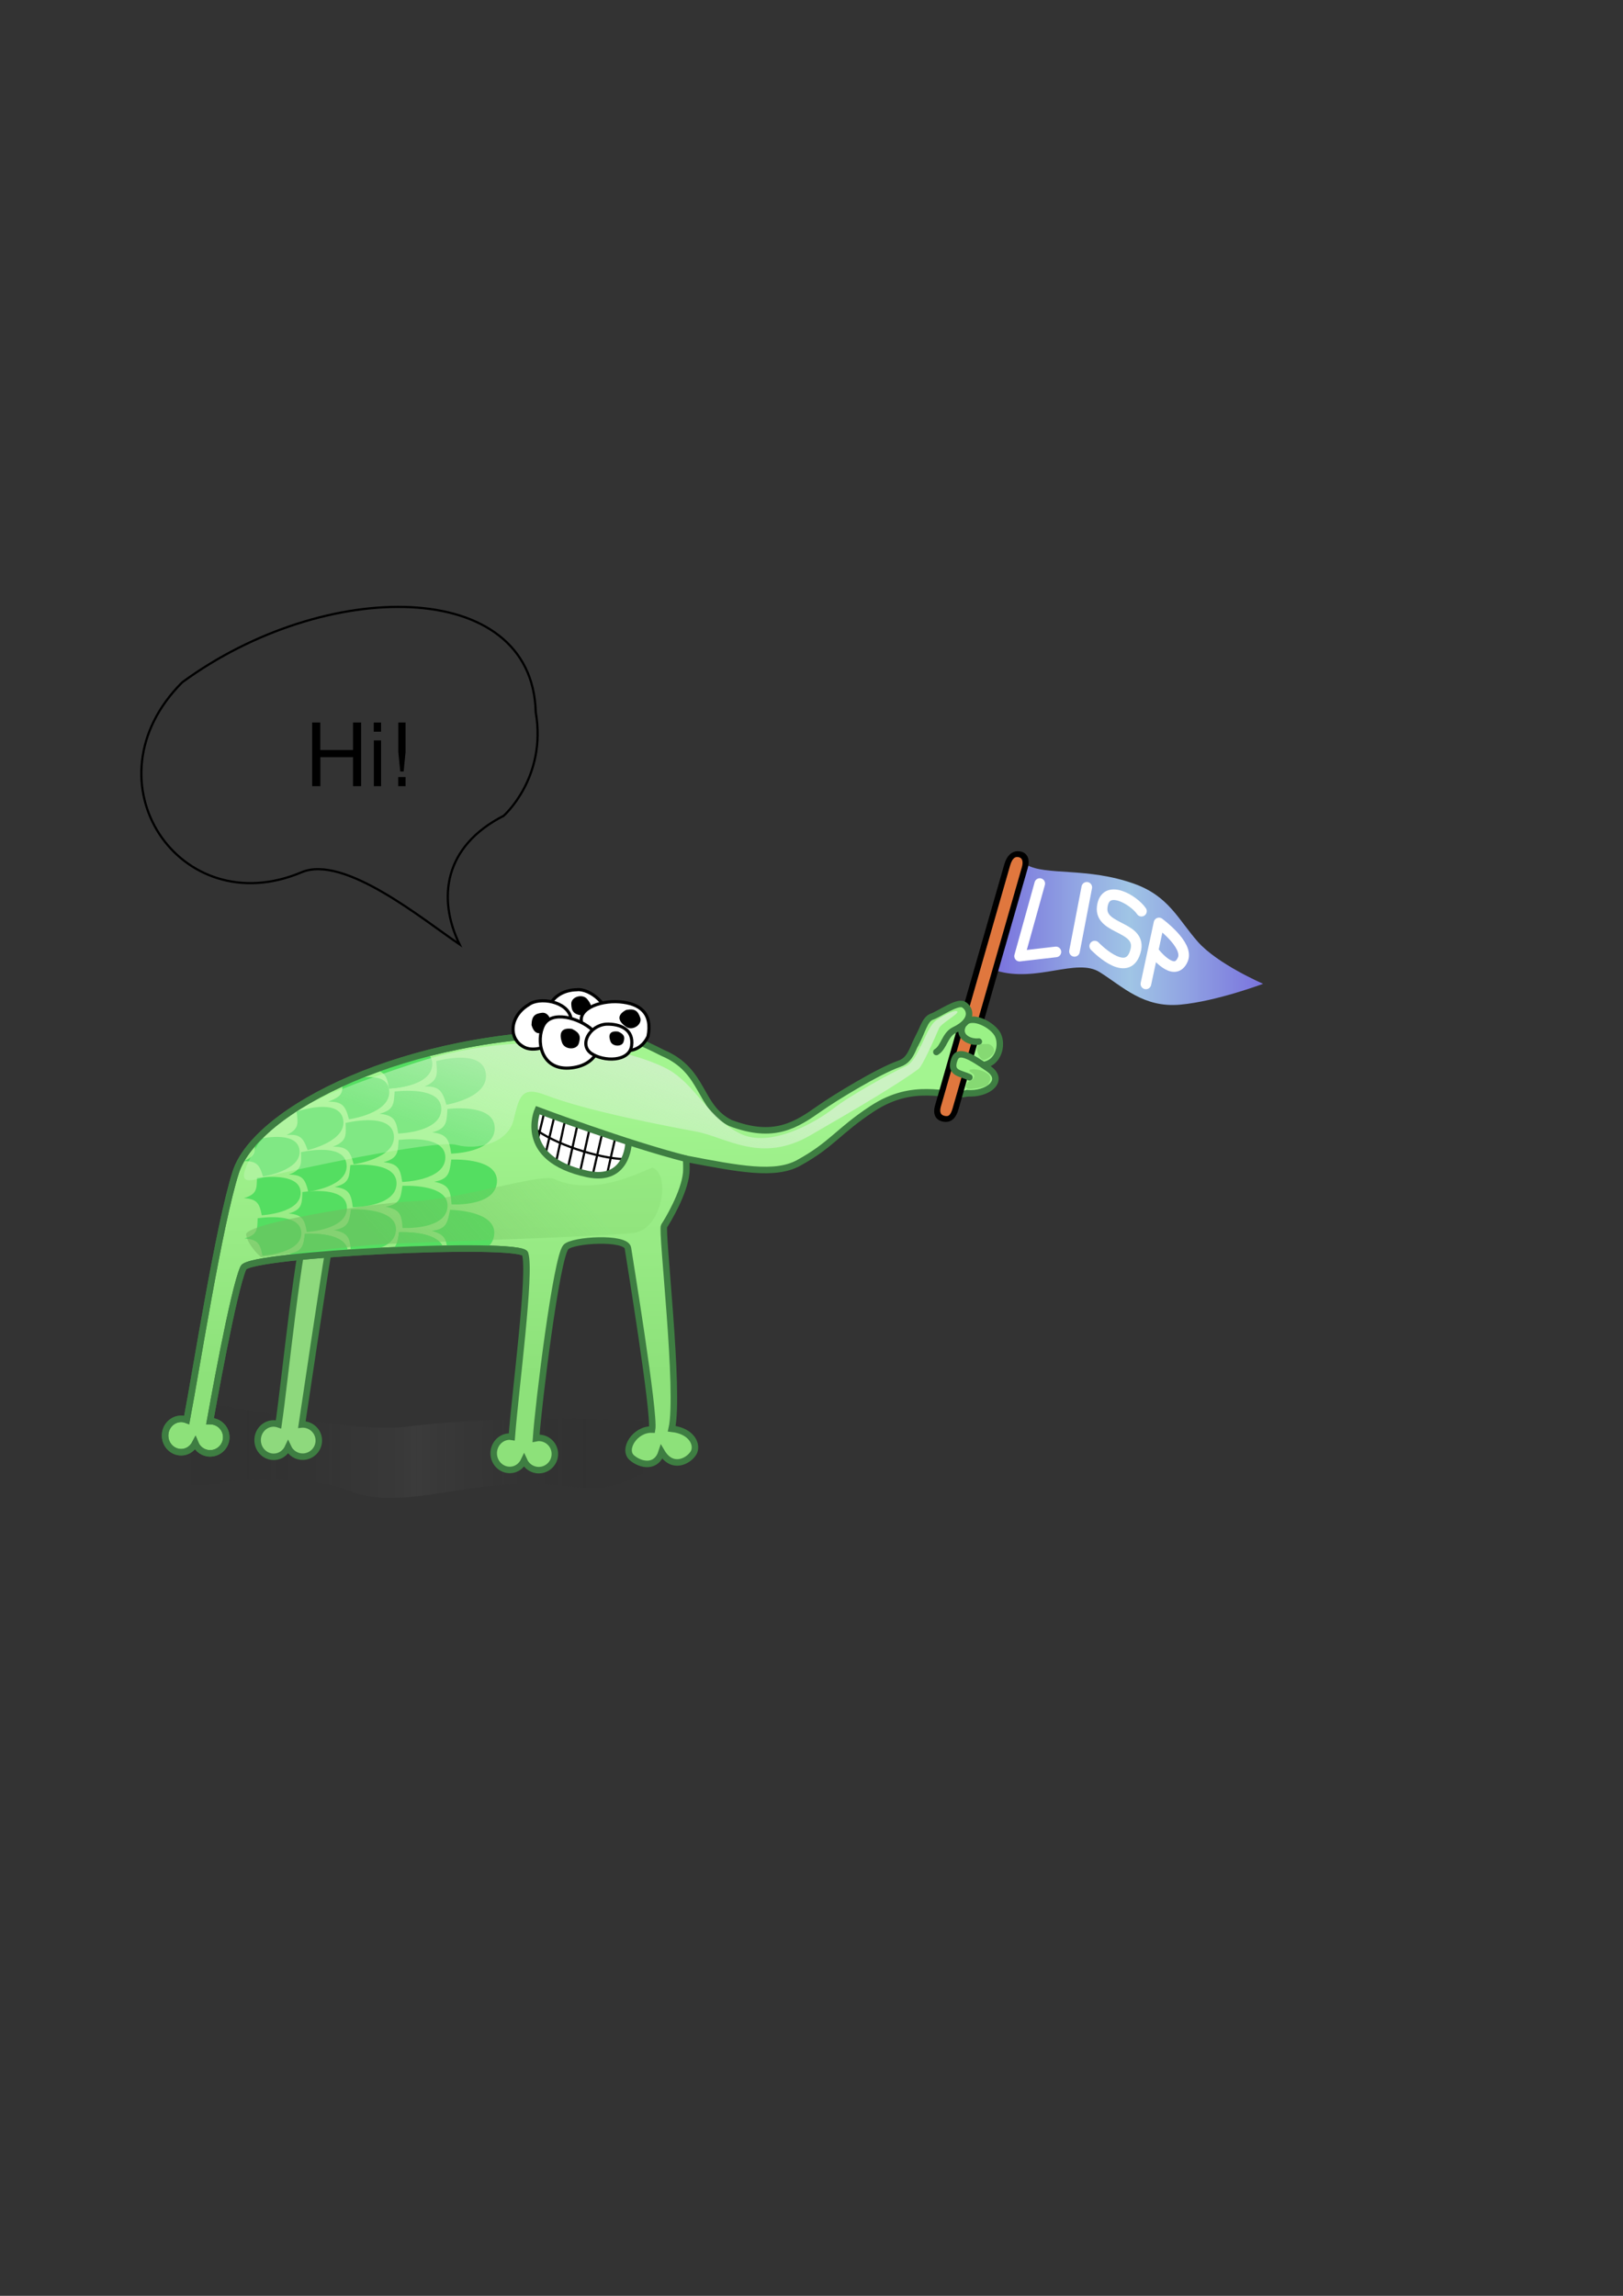 <?xml version="1.0" encoding="UTF-8" standalone="no"?>
<!-- Created with Inkscape (http://www.inkscape.org/) -->

<svg
   xmlns:dc="http://purl.org/dc/elements/1.1/"
   xmlns:cc="http://creativecommons.org/ns#"
   xmlns:rdf="http://www.w3.org/1999/02/22-rdf-syntax-ns#"
   xmlns:svg="http://www.w3.org/2000/svg"
   xmlns="http://www.w3.org/2000/svg"
   xmlns:xlink="http://www.w3.org/1999/xlink"
   xmlns:sodipodi="http://sodipodi.sourceforge.net/DTD/sodipodi-0.dtd"
   xmlns:inkscape="http://www.inkscape.org/namespaces/inkscape"
   width="744.094"
   height="1052.362"
   id="svg2"
   sodipodi:version="0.32"
   inkscape:version="0.92.3 (2405546, 2018-03-11)"
   sodipodi:docname="lisplogo_alien.svg"
   inkscape:export-filename="C:\home\lisplogo_alien.png"
   inkscape:export-xdpi="258.45999"
   inkscape:export-ydpi="258.45999"
   version="1.1">
  <rect width="100%" height="100%" fill="#333333" stroke="none"/>
  <defs
     id="defs4">
    <linearGradient
       id="linearGradient8707">
      <stop
         style="stop-color:#8de17a;stop-opacity:1;"
         offset="0"
         id="stop8709" />
      <stop
         style="stop-color:#a3f590;stop-opacity:1;"
         offset="1"
         id="stop8711" />
    </linearGradient>
    <linearGradient
       id="linearGradient7973">
      <stop
         id="stop7975"
         offset="0"
         style="stop-color:#71bc60;stop-opacity:1;" />
      <stop
         id="stop7977"
         offset="1"
         style="stop-color:#77ce64;stop-opacity:0.424;" />
    </linearGradient>
    <linearGradient
       id="linearGradient6509">
      <stop
         style="stop-color:#7a73de;stop-opacity:1;"
         offset="0"
         id="stop6511" />
      <stop
         id="stop6517"
         offset="0.5"
         style="stop-color:#a2c8e9;stop-opacity:0.98;" />
      <stop
         style="stop-color:#7a73de;stop-opacity:1;"
         offset="1"
         id="stop6513" />
    </linearGradient>
    <linearGradient
       id="linearGradient5773">
      <stop
         style="stop-color:#000000;stop-opacity:0;"
         offset="0"
         id="stop5775" />
      <stop
         id="stop5781"
         offset="0.5"
         style="stop-color:#616161;stop-opacity:1;" />
      <stop
         style="stop-color:#000000;stop-opacity:0;"
         offset="1"
         id="stop5777" />
    </linearGradient>
    <linearGradient
       id="linearGradient5037">
      <stop
         id="stop5039"
         offset="0"
         style="stop-color:#d6d1f9;stop-opacity:1;" />
      <stop
         id="stop5041"
         offset="1"
         style="stop-color:#9687fa;stop-opacity:1;" />
    </linearGradient>
    <linearGradient
       id="linearGradient4303">
      <stop
         style="stop-color:#d6d1f9;stop-opacity:1;"
         offset="0"
         id="stop4305" />
      <stop
         style="stop-color:#9687fa;stop-opacity:1;"
         offset="1"
         id="stop4307" />
    </linearGradient>
    <linearGradient
       id="linearGradient2115">
      <stop
         style="stop-color:#d2f1cb;stop-opacity:1;"
         offset="0"
         id="stop2117" />
      <stop
         style="stop-color:#cdf9c3;stop-opacity:0.423;"
         offset="1"
         id="stop2119" />
    </linearGradient>
    <linearGradient
       inkscape:collect="always"
       xlink:href="#linearGradient2115"
       id="linearGradient2121"
       x1="272.797"
       y1="476.648"
       x2="254.12"
       y2="535.944"
       gradientUnits="userSpaceOnUse" />
    <radialGradient
       inkscape:collect="always"
       xlink:href="#linearGradient4303"
       id="radialGradient4309"
       cx="300.831"
       cy="447.854"
       fx="300.831"
       fy="447.854"
       r="78.713"
       gradientTransform="matrix(1,0,0,0.961,0,15.909)"
       gradientUnits="userSpaceOnUse" />
    <linearGradient
       inkscape:collect="always"
       xlink:href="#linearGradient5037"
       id="linearGradient5045"
       x1="225.849"
       y1="641.648"
       x2="253.466"
       y2="543.983"
       gradientUnits="userSpaceOnUse" />
    <linearGradient
       inkscape:collect="always"
       xlink:href="#linearGradient5773"
       id="linearGradient5779"
       x1="80.912"
       y1="670.969"
       x2="301.008"
       y2="670.969"
       gradientUnits="userSpaceOnUse" />
    <linearGradient
       inkscape:collect="always"
       xlink:href="#linearGradient6509"
       id="linearGradient6515"
       x1="456.666"
       y1="428.553"
       x2="579.094"
       y2="428.553"
       gradientUnits="userSpaceOnUse" />
    <linearGradient
       inkscape:collect="always"
       xlink:href="#linearGradient7973"
       id="linearGradient7979"
       gradientUnits="userSpaceOnUse"
       x1="209.93"
       y1="609.159"
       x2="272.071"
       y2="554.453" />
    <linearGradient
       inkscape:collect="always"
       xlink:href="#linearGradient8707"
       id="linearGradient8713"
       x1="202.423"
       y1="630.794"
       x2="201.16"
       y2="501.722"
       gradientUnits="userSpaceOnUse" />
  </defs>
  <sodipodi:namedview
     id="base"
     pagecolor="#ffffff"
     bordercolor="#666666"
     borderopacity="1.0"
     inkscape:pageopacity="0.0"
     inkscape:pageshadow="2"
     inkscape:zoom="6.4125208"
     inkscape:cx="250.26742"
     inkscape:cy="665.31116"
     inkscape:document-units="px"
     inkscape:current-layer="layer2"
     inkscape:window-width="1920"
     inkscape:window-height="1057"
     inkscape:window-x="0"
     inkscape:window-y="0"
     showgrid="false"
     inkscape:window-maximized="1" />
  <g
     inkscape:label="Layer 1"
     inkscape:groupmode="layer"
     id="layer1">
    <path
       style="fill:url(#linearGradient5779);fill-opacity:1.0;fill-rule:evenodd;stroke:none;stroke-width:1px;stroke-linecap:butt;stroke-linejoin:miter;stroke-opacity:1;opacity:0.167"
       d="M 67.144,666.936 C 74.12,681.026 87.235,682.747 102.897,679.437 C 111.72,677.572 140.393,675.656 160.449,683.504 C 180.505,691.352 204.887,682.156 233.663,680.412 C 262.439,678.668 271.194,686.992 290.378,677.4 C 309.562,667.808 354.034,665.192 329.618,656.472 C 305.202,647.752 219.745,649.496 187.481,653.856 C 155.217,658.216 83.712,637.288 71.504,642.52 C 58.556,648.069 64.528,654.728 67.144,666.936 z "
       id="path2123"
       sodipodi:nodetypes="csssssszc" />
    <path
       style="fill:#8ed97d;fill-opacity:1;fill-rule:evenodd;stroke:#3e7e42;stroke-width:2.983;stroke-linecap:butt;stroke-linejoin:miter;stroke-miterlimit:4;stroke-dasharray:none;stroke-opacity:1"
       d="M 142.768,550.127 C 136.155,574.266 130.959,630.573 127.697,652.89 C 126.899,652.626 126.035,652.463 125.147,652.502 C 121.07,652.682 117.93,656.259 118.117,660.476 C 118.303,664.693 121.745,667.948 125.821,667.768 C 128.64,667.644 130.934,665.854 132.071,663.395 C 133.291,666.043 135.99,667.851 139.081,667.714 C 143.158,667.534 146.334,664.065 146.154,659.989 C 145.974,655.912 142.506,652.768 138.429,652.948 C 138.419,652.948 138.409,652.948 138.398,652.949 C 138.905,649.313 148.995,582.245 150.212,575.507 C 151.468,568.558 150.733,521.049 142.768,550.127 z "
       id="path7191"
       sodipodi:nodetypes="ccssscssscss" />
    <path
       style="fill:none;fill-opacity:0.75;fill-rule:evenodd;stroke:none;stroke-width:1px;stroke-linecap:butt;stroke-linejoin:miter;stroke-opacity:1"
       d="M 70.112,725.234 C 196.779,746.083 316.584,743.971 438.342,722.653"
       id="path3574"
       sodipodi:nodetypes="cc" />
    <path
       style="opacity:1;color:#000000;fill:url(#linearGradient6515);fill-opacity:1.0;fill-rule:nonzero;stroke:none;stroke-width:3;stroke-linecap:round;stroke-linejoin:round;marker:none;marker-start:none;marker-mid:none;marker-end:none;stroke-miterlimit:4;stroke-dasharray:none;stroke-dashoffset:0;stroke-opacity:1;visibility:visible;display:inline;overflow:visible"
       d="M 456.666,444.899 C 475.281,450.634 493.511,438.881 504.223,445.636 C 514.935,452.391 524.285,462.056 541.137,460.512 C 557.805,458.985 579.094,450.954 579.094,450.954 C 579.094,450.954 558.17,441.928 549.144,431.662 C 540.118,421.396 535.835,410.776 519.992,405.108 C 498.478,397.41 479.615,401.48 470.701,396.431 C 459.463,406.212 456.666,444.899 456.666,444.899 z "
       id="path3572"
       sodipodi:nodetypes="csscsscc" />
    <path
       style="fill:none;fill-opacity:0.75;fill-rule:evenodd;stroke:#ffffff;stroke-width:4.863;stroke-linecap:round;stroke-linejoin:round;stroke-miterlimit:4;stroke-dasharray:none;stroke-opacity:1"
       d="M 476.7,405.01 L 467.446,438.274 L 484.107,436.341"
       id="path3586"
       sodipodi:nodetypes="ccc" />
    <path
       style="fill:none;fill-opacity:0.75;fill-rule:evenodd;stroke:#ffffff;stroke-width:4.863;stroke-linecap:round;stroke-linejoin:round;stroke-miterlimit:4;stroke-dasharray:none;stroke-opacity:1"
       d="M 498.258,406.729 L 492.617,436.088"
       id="path3588"
       sodipodi:nodetypes="cc" />
    <path
       style="fill:none;fill-opacity:0.75;fill-rule:evenodd;stroke:#ffffff;stroke-width:4.863;stroke-linecap:round;stroke-linejoin:round;stroke-miterlimit:4;stroke-dasharray:none;stroke-opacity:1"
       d="M 523.326,417.671 C 519.818,412.525 506.685,404.661 505.331,415.732 C 503.977,426.802 525.412,424.102 520.111,437.403 C 515.79,448.242 501.898,433.68 501.898,433.68"
       id="path3590"
       sodipodi:nodetypes="cssc" />
    <path
       style="fill:none;fill-opacity:0.75;fill-rule:evenodd;stroke:#ffffff;stroke-width:4.863;stroke-linecap:round;stroke-linejoin:round;stroke-miterlimit:4;stroke-dasharray:none;stroke-opacity:1"
       d="M 525.361,451.003 L 531.361,423.069 C 531.361,423.069 545.144,433.113 542.292,439.777 C 538.414,448.833 528.951,436.274 528.951,436.274"
       id="path3592"
       sodipodi:nodetypes="ccsc" />
    <path
       style="fill:url(#linearGradient8713);fill-opacity:1.0;fill-rule:evenodd;stroke:#3e7e42;stroke-width:2.983;stroke-linecap:butt;stroke-linejoin:miter;stroke-miterlimit:4;stroke-dasharray:none;stroke-opacity:1"
       d="M 270.519,473.635 C 186.032,473.329 117.334,508.623 108.094,537.321 C 100.422,561.145 89.846,628.734 85.604,650.885 C 84.818,650.586 83.962,650.385 83.072,650.385 C 78.992,650.385 75.697,653.82 75.697,658.041 C 75.697,662.262 78.992,665.666 83.072,665.666 C 85.894,665.666 88.264,663.979 89.51,661.572 C 90.611,664.272 93.228,666.197 96.322,666.197 C 100.403,666.197 103.729,662.871 103.729,658.791 C 103.729,654.711 100.403,651.416 96.322,651.416 C 96.312,651.416 96.302,651.416 96.291,651.416 C 96.958,647.806 107.049,590.821 111.617,581.089 C 114.617,574.696 238.842,568.858 240.75,574.727 C 243.507,583.204 236.278,637.109 234.635,658.67 C 234.246,658.618 233.884,658.501 233.479,658.514 C 229.4,658.648 226.215,662.201 226.354,666.42 C 226.493,670.639 229.9,673.929 233.979,673.795 C 236.799,673.702 239.094,671.93 240.26,669.483 C 241.449,672.145 244.136,673.991 247.229,673.889 C 251.307,673.755 254.519,670.311 254.385,666.233 C 254.25,662.155 250.838,658.973 246.76,659.108 C 246.41,659.119 246.092,659.236 245.76,659.295 C 246.924,642.747 255.099,576.544 259.424,571.643 C 262.379,568.294 287.108,566.783 287.889,572.139 C 288.573,576.84 300.278,647.893 298.968,655.28 C 291.031,655.02 285.294,664.477 289.743,668.25 C 293.915,671.787 300.983,672.978 303.345,665.558 C 308.044,673.556 315.385,670 317.882,666.136 C 320.029,662.814 317.737,656.015 307.968,654.905 C 311.812,638.223 303.116,563.967 304.469,561.977 C 306.029,559.681 313.845,546.66 314.625,537.477 C 314.733,536.208 314.72,533.924 314.562,531.165 C 338.968,535.847 355.357,538.989 366.14,533.065 C 381.402,524.681 384.277,518.476 399.812,508.258 C 419.159,495.534 433.677,503.161 442.947,501.261 C 452.217,499.361 447.928,486.968 453.524,477.503 C 459.6,467.226 432.042,459.988 425.72,468.089 C 417.852,478.171 419.262,485.202 412.173,487.664 C 402.877,490.892 382.691,503.222 376.087,507.883 C 364.899,515.778 354.861,522.38 334.844,514.758 C 320.04,507.374 323.229,490.847 303.812,482.633 C 294.39,477.79 285.271,473.968 277.938,472.696 C 277.556,472.609 277.171,472.553 276.781,472.477 C 276.327,472.414 275.875,472.361 275.438,472.321 C 273.723,472.043 272.383,473.703 270.519,473.635 z "
       id="path1306"
       sodipodi:nodetypes="cscssscssscsscssscssscssczczcsscssssssscccscc" />
    <path
       transform="matrix(0.989,0.147,-0.271,0.963,0,0)"
       style="fill:#e0773e;fill-opacity:1;stroke:#000000;stroke-width:2.734;stroke-miterlimit:4;stroke-opacity:1"
       d="M 560.341,321.06 C 562.606,321.06 564.621,322.688 564.621,326.88 L 563.996,441.611 C 563.996,445.804 562.594,447.053 560.328,447.053 C 558.063,447.053 555.818,445.804 555.818,441.611 L 556.443,326.88 C 556.443,322.688 558.076,321.06 560.341,321.06 z "
       id="rect2844"
       sodipodi:nodetypes="cccsccc" />
    <path
       style="fill:#ffffff;fill-opacity:1;fill-rule:evenodd;stroke:none;stroke-width:1px;stroke-linecap:butt;stroke-linejoin:miter;stroke-opacity:1"
       d="M 246.143,509.111 C 241.021,526.841 255.008,532.357 255.008,532.357 C 255.008,532.357 260.524,535.903 264.858,537.085 C 269.192,538.267 286.675,543.29 288.103,523.886 C 281.455,522.014 246.143,509.111 246.143,509.111 z "
       id="path9395"
       sodipodi:nodetypes="ccscc" />
    <path
       style="fill:none;fill-opacity:0.75;fill-rule:evenodd;stroke:#000000;stroke-width:1px;stroke-linecap:butt;stroke-linejoin:miter;stroke-opacity:1"
       d="M 281.996,521.916 L 278.253,538.464"
       id="path10849" />
    <path
       style="fill:none;fill-opacity:0.75;fill-rule:evenodd;stroke:#000000;stroke-width:1px;stroke-linecap:butt;stroke-linejoin:miter;stroke-opacity:1"
       d="M 275.89,520.34 L 271.753,538.464"
       id="path10851" />
    <path
       style="fill:none;fill-opacity:0.75;fill-rule:evenodd;stroke:#000000;stroke-width:1px;stroke-linecap:butt;stroke-linejoin:miter;stroke-opacity:1"
       d="M 270.177,517.976 L 266.04,536.691"
       id="path10853" />
    <path
       style="fill:none;fill-opacity:0.75;fill-rule:evenodd;stroke:#000000;stroke-width:1px;stroke-linecap:butt;stroke-linejoin:miter;stroke-opacity:1"
       d="M 264.661,516.006 L 260.524,534.721 L 264.661,516.006 z "
       id="path10855" />
    <path
       style="fill:none;fill-opacity:0.75;fill-rule:evenodd;stroke:#000000;stroke-width:1px;stroke-linecap:butt;stroke-linejoin:miter;stroke-opacity:1"
       d="M 258.948,514.036 L 255.008,532.357"
       id="path10857" />
    <path
       style="fill:none;fill-opacity:0.75;fill-rule:evenodd;stroke:#000000;stroke-width:1px;stroke-linecap:butt;stroke-linejoin:miter;stroke-opacity:1"
       d="M 254.023,512.263 L 250.28,528.22"
       id="path10859" />
    <path
       style="fill:none;fill-opacity:0.75;fill-rule:evenodd;stroke:#000000;stroke-width:1px;stroke-linecap:butt;stroke-linejoin:miter;stroke-opacity:1"
       d="M 249.492,510.096 L 246.537,522.31"
       id="path10861" />
    <path
       style="fill:none;fill-opacity:0.75;fill-rule:evenodd;stroke:#000000;stroke-width:1px;stroke-linecap:butt;stroke-linejoin:miter;stroke-opacity:1"
       d="M 286.527,531.372 C 273.92,530.978 253.432,524.083 244.961,517.188"
       id="path10863"
       sodipodi:nodetypes="cs" />
    <path
       style="opacity:1;color:#000000;fill:none;fill-opacity:1;fill-rule:evenodd;stroke:#3e7e42;stroke-width:2.983;stroke-linecap:butt;stroke-linejoin:miter;marker:none;marker-start:none;marker-mid:none;marker-end:none;stroke-miterlimit:4;stroke-dasharray:none;stroke-dashoffset:0;stroke-opacity:1;visibility:visible;display:inline;overflow:visible"
       d="M 314.739,531.21 C 287.294,524.263 246.509,508.889 246.509,508.889 C 246.509,508.889 236.652,531.114 269.325,538.148 C 287.574,542.077 288.122,524.257 288.122,524.257"
       id="path1334"
       sodipodi:nodetypes="ccsc" />
    <path
       style="opacity:1;color:#000000;fill:#9af286;fill-opacity:1;fill-rule:evenodd;stroke:#3e7e42;stroke-width:2.983;stroke-linecap:round;stroke-linejoin:miter;marker:none;marker-start:none;marker-mid:none;marker-end:none;stroke-miterlimit:4;stroke-dasharray:none;stroke-dashoffset:0;stroke-opacity:1;visibility:visible;display:inline;overflow:visible"
       d="M 448.052,488.204 C 457.545,489.431 460.359,478.754 457.084,473.688 C 454.1,469.071 443.847,464.049 441.239,470.414 C 439.283,475.186 444.452,477.896 448.765,477.451"
       id="path1319"
       sodipodi:nodetypes="csss" />
    <path
       style="fill:#9af286;fill-opacity:1;fill-rule:evenodd;stroke:#3e7e42;stroke-width:2.983;stroke-linecap:round;stroke-linejoin:miter;stroke-opacity:1;opacity:1;color:#000000;marker:none;marker-start:none;marker-mid:none;marker-end:none;stroke-miterlimit:4;stroke-dasharray:none;stroke-dashoffset:0;visibility:visible;display:inline;overflow:visible"
       d="M 444.431,493.831 C 440.558,491.803 435.162,492.231 437.585,485.561 C 439.377,480.631 445.276,484.415 453.181,489.822 C 461.087,495.23 452.888,501.922 443.287,501.093"
       id="path1317"
       sodipodi:nodetypes="csss" />
    <path
       style="opacity:1;color:#000000;fill:#9af286;fill-opacity:1;fill-rule:evenodd;stroke:#3e7e42;stroke-width:2.983;stroke-linecap:round;stroke-linejoin:miter;marker:none;marker-start:none;marker-mid:none;marker-end:none;stroke-miterlimit:4;stroke-dasharray:none;stroke-dashoffset:0;stroke-opacity:1;visibility:visible;display:inline;overflow:visible"
       d="M 419.577,478.786 C 422.82,473.021 423.772,467.201 427.287,465.993 C 430.682,464.828 438.805,458.889 441.725,460.459 C 444.645,462.028 446.976,467.634 437.592,472.145 C 433.117,474.297 432.928,479.972 429.292,482.222"
       id="path1315"
       sodipodi:nodetypes="csssz" />
    <path
       style="fill:#54de61;fill-opacity:1;fill-rule:evenodd;stroke:none;stroke-width:0.208px;stroke-linecap:butt;stroke-linejoin:miter;stroke-opacity:1"
       d="M 204.676,506.39 C 204.676,506.39 224.388,503.179 222.725,491.926 C 221.327,482.468 207.13,484.577 199.993,486.374 C 200.445,492.11 201.21,495.263 194.653,498.021 C 201.248,497.885 202.759,499.847 204.676,506.39 z "
       id="path15231"
       sodipodi:nodetypes="csccc" />
    <path
       sodipodi:nodetypes="csccc"
       id="path15959"
       d="M 206.844,528.802 C 206.844,528.802 226.814,528.504 226.812,517.129 C 226.81,507.568 212.458,507.581 205.134,508.317 C 204.744,514.057 205.041,517.288 198.151,519.059 C 204.695,519.888 205.903,522.049 206.844,528.802 z "
       style="fill:#54de61;fill-opacity:1;fill-rule:evenodd;stroke:none;stroke-width:0.208px;stroke-linecap:butt;stroke-linejoin:miter;stroke-opacity:1" />
    <path
       style="fill:#54de61;fill-opacity:1;fill-rule:evenodd;stroke:none;stroke-width:0.208px;stroke-linecap:butt;stroke-linejoin:miter;stroke-opacity:1"
       d="M 207.005,552.075 C 207.005,552.075 226.937,553.327 227.818,541.986 C 228.558,532.454 214.247,531.353 206.888,531.519 C 206.054,537.212 206.099,540.456 199.093,541.687 C 205.553,543.021 206.59,545.27 207.005,552.075 z "
       id="path15961"
       sodipodi:nodetypes="csccc" />
    <path
       style="fill:#54de61;fill-opacity:1;fill-rule:evenodd;stroke:none;stroke-width:0.208px;stroke-linecap:butt;stroke-linejoin:miter;stroke-opacity:1"
       d="M 206.344 554.531 C 205.139 560.157 204.978 563.418 197.906 564.188 C 203.304 565.677 204.703 567.729 205 572.438 C 211.47 572.341 217.373 572.348 222.5 572.469 C 224.585 571.125 226.126 569.158 226.531 566.344 C 227.894 556.88 213.697 554.848 206.344 554.531 z "
       id="path15963" />
    <path
       style="fill:#54de61;fill-opacity:1;fill-rule:evenodd;stroke:none;stroke-width:0.208px;stroke-linecap:butt;stroke-linejoin:miter;stroke-opacity:1"
       d="M 196.031 482.844 C 187.524 485.043 179.426 487.566 171.875 490.344 C 176.367 491.29 177.567 493.455 178.375 498.969 C 178.375 498.969 198.126 498.399 198.125 487.688 C 198.125 485.597 197.296 484.049 196.031 482.844 z "
       id="path15965" />
    <path
       sodipodi:nodetypes="csccc"
       id="path15967"
       d="M 182.558,519.595 C 182.558,519.595 202.294,519.089 202.322,508.378 C 202.346,499.375 188.162,499.549 180.922,500.325 C 180.522,505.734 180.806,508.774 173.993,510.519 C 180.457,511.226 181.646,513.247 182.558,519.595 z "
       style="fill:#54de61;fill-opacity:1;fill-rule:evenodd;stroke:none;stroke-width:0.208px;stroke-linecap:butt;stroke-linejoin:miter;stroke-opacity:1" />
    <path
       style="fill:#54de61;fill-opacity:1;fill-rule:evenodd;stroke:none;stroke-width:0.208px;stroke-linecap:butt;stroke-linejoin:miter;stroke-opacity:1"
       d="M 184.408,541.791 C 184.408,541.791 204.144,541.285 204.172,530.574 C 204.195,521.571 190.011,521.745 182.772,522.521 C 182.371,527.93 182.656,530.97 175.842,532.715 C 182.307,533.422 183.495,535.443 184.408,541.791 z "
       id="path15971"
       sodipodi:nodetypes="csccc" />
    <path
       sodipodi:nodetypes="csccc"
       id="path15973"
       d="M 184.545,562.876 C 184.545,562.876 204.256,563.995 205.165,553.323 C 205.929,544.353 191.779,543.36 184.5,543.537 C 183.656,548.895 183.689,551.948 176.756,553.127 C 183.14,554.363 184.158,556.475 184.545,562.876 z "
       style="fill:#54de61;fill-opacity:1;fill-rule:evenodd;stroke:none;stroke-width:0.208px;stroke-linecap:butt;stroke-linejoin:miter;stroke-opacity:1" />
    <path
       style="fill:#54de61;fill-opacity:1;fill-rule:evenodd;stroke:none;stroke-width:0.208px;stroke-linecap:butt;stroke-linejoin:miter;stroke-opacity:1"
       d="M 182.969 564.812 C 182.324 568.904 182.114 571.624 179 573.219 C 187.453 572.833 195.603 572.573 203.344 572.438 C 201.759 565.529 189.593 564.651 182.969 564.812 z "
       id="path15975" />
    <path
       sodipodi:nodetypes="csccc"
       id="path15977"
       d="M 159.984,513.056 C 159.984,513.056 179.549,510.413 178.416,499.762 C 177.463,490.809 164.076,494.009 156.964,495.565 C 157.152,500.986 157.07,502.488 150.486,504.962 C 156.989,504.963 158.389,506.844 159.984,513.056 z "
       style="fill:#54de61;fill-opacity:1;fill-rule:evenodd;stroke:none;stroke-width:0.208px;stroke-linecap:butt;stroke-linejoin:miter;stroke-opacity:1" />
    <path
       style="fill:#54de61;fill-opacity:1;fill-rule:evenodd;stroke:none;stroke-width:0.208px;stroke-linecap:butt;stroke-linejoin:miter;stroke-opacity:1"
       d="M 162.142,533.71 C 162.142,533.71 181.707,531.067 180.574,520.416 C 179.621,511.464 165.54,513.175 158.427,514.731 C 158.615,520.152 159.228,523.143 152.644,525.616 C 159.147,525.618 160.547,527.499 162.142,533.71 z "
       id="path15979"
       sodipodi:nodetypes="csccc" />
    <path
       sodipodi:nodetypes="csccc"
       id="path15981"
       d="M 161.738,553.355 C 161.738,553.355 181.48,553.387 181.801,542.681 C 182.07,533.682 167.887,533.47 160.629,534.047 C 160.081,539.444 160.282,542.49 153.424,544.048 C 159.867,544.931 160.999,546.985 161.738,553.355 z "
       style="fill:#54de61;fill-opacity:1;fill-rule:evenodd;stroke:none;stroke-width:0.208px;stroke-linecap:butt;stroke-linejoin:miter;stroke-opacity:1" />
    <path
       style="fill:#54de61;fill-opacity:1;fill-rule:evenodd;stroke:none;stroke-width:0.208px;stroke-linecap:butt;stroke-linejoin:miter;stroke-opacity:1"
       d="M 160.851,573.636 C 160.851,573.636 180.555,574.863 181.522,564.195 C 182.336,555.229 168.191,554.159 160.911,554.297 C 160.038,559.65 160.055,562.703 153.115,563.844 C 159.492,565.115 160.499,567.233 160.851,573.636 z "
       id="path15983"
       sodipodi:nodetypes="csccc" />
    <path
       sodipodi:nodetypes="csccc"
       id="path15987"
       d="M 141.036,527.199 C 141.036,527.199 159.262,523.134 157.313,513.122 C 155.676,504.707 142.543,507.451 135.966,509.493 C 136.591,514.62 137.416,517.408 131.413,520.278 C 137.544,519.762 139.019,521.434 141.036,527.199 z "
       style="fill:#54de61;fill-opacity:1;fill-rule:evenodd;stroke:none;stroke-width:0.208px;stroke-linecap:butt;stroke-linejoin:miter;stroke-opacity:1" />
    <path
       style="fill:#54de61;fill-opacity:1;fill-rule:evenodd;stroke:none;stroke-width:0.208px;stroke-linecap:butt;stroke-linejoin:miter;stroke-opacity:1"
       d="M 141.319,546.241 C 141.319,546.241 159.854,543.974 158.892,533.82 C 158.083,525.285 144.744,526.735 138,528.126 C 138.122,533.289 138.671,536.144 132.417,538.415 C 138.569,538.499 139.874,540.308 141.319,546.241 z "
       id="path15989"
       sodipodi:nodetypes="csccc" />
    <path
       sodipodi:nodetypes="csccc"
       id="path15991"
       d="M 140.642,564.709 C 140.642,564.709 159.292,563.777 159.061,553.58 C 158.866,545.009 145.458,545.499 138.631,546.402 C 138.383,551.561 138.725,554.448 132.325,556.265 C 138.454,556.79 139.627,558.687 140.642,564.709 z "
       style="fill:#54de61;fill-opacity:1;fill-rule:evenodd;stroke:none;stroke-width:0.208px;stroke-linecap:butt;stroke-linejoin:miter;stroke-opacity:1" />
    <path
       style="fill:#54de61;fill-opacity:1;fill-rule:evenodd;stroke:none;stroke-width:0.208px;stroke-linecap:butt;stroke-linejoin:miter;stroke-opacity:1"
       d="M 139.812 565.5 C 139.071 570.611 139.139 573.523 132.594 574.719 C 134.51 575.07 135.8 575.556 136.844 576.188 C 143.67 575.489 151.26 574.888 159.438 574.344 C 159.756 566.055 146.619 565.258 139.812 565.5 z "
       id="path15995" />
    <path
       sodipodi:nodetypes="csccc"
       id="path15997"
       d="M 120.558,539.297 C 120.558,539.297 138.573,536.585 137.296,527.113 C 136.223,519.151 123.252,520.933 116.716,522.449 C 117.007,527.278 117.637,529.932 111.608,532.257 C 117.616,532.14 118.95,533.79 120.558,539.297 z "
       style="fill:#54de61;fill-opacity:1;fill-rule:evenodd;stroke:none;stroke-width:0.208px;stroke-linecap:butt;stroke-linejoin:miter;stroke-opacity:1" />
    <path
       style="fill:#54de61;fill-opacity:1;fill-rule:evenodd;stroke:none;stroke-width:0.208px;stroke-linecap:butt;stroke-linejoin:miter;stroke-opacity:1"
       d="M 120.003,557.062 C 120.003,557.062 138.197,556.11 137.846,546.559 C 137.55,538.531 124.468,539.046 117.815,539.92 C 117.636,544.754 118.005,547.457 111.78,549.186 C 117.77,549.652 118.938,551.425 120.003,557.062 z "
       id="path15999"
       sodipodi:nodetypes="csccc" />
    <path
       sodipodi:nodetypes="csccc"
       id="path16003"
       d="M 120.312,575.558 C 120.312,575.558 138.505,574.607 138.154,565.056 C 137.858,557.027 124.776,557.542 118.123,558.417 C 117.944,563.251 118.314,565.954 112.088,567.683 C 118.078,568.149 119.246,569.921 120.312,575.558 z "
       style="fill:#54de61;fill-opacity:1;fill-rule:evenodd;stroke:none;stroke-width:0.208px;stroke-linecap:butt;stroke-linejoin:miter;stroke-opacity:1" />
    <path
       id="path16013"
       d="M 196.031 482.844 C 187.524 485.043 179.426 487.566 171.875 490.344 C 176.367 491.29 177.567 493.455 178.375 498.969 C 178.375 498.969 198.126 498.399 198.125 487.688 C 198.125 485.597 197.296 484.049 196.031 482.844 z "
       style="fill:#54de61;fill-opacity:1;fill-rule:evenodd;stroke:none;stroke-width:0.208px;stroke-linecap:butt;stroke-linejoin:miter;stroke-opacity:1" />
    <path
       style="fill:url(#linearGradient2121);fill-opacity:1.0;fill-rule:evenodd;stroke:none;stroke-width:2.983;stroke-linecap:butt;stroke-linejoin:miter;stroke-opacity:1;opacity:0.85;color:#000000;marker:none;marker-start:none;marker-mid:none;marker-end:none;stroke-miterlimit:4;stroke-dasharray:none;stroke-dashoffset:0;visibility:visible;display:inline;overflow:visible"
       d="M 118.593,523.927 C 107.257,543.111 111.617,542.239 121.209,539.623 C 130.801,537.007 199.689,522.183 209.281,524.799 C 218.873,527.415 232.825,523.927 235.441,513.463 C 238.057,502.999 238.774,497.543 250.248,501.989 C 269.16,509.318 305.202,516.079 319.154,518.695 C 333.106,521.311 348.802,533.519 371.474,520.439 C 394.146,507.359 412.55,496.391 421.178,489.919 C 422.922,488.611 428.63,475.764 430.508,471.347 C 431.447,469.139 439.393,464.867 438.951,463.743 C 438.509,462.62 433.937,464.556 429.238,467.669 C 424.382,470.886 421.272,486.22 415.168,488.836 C 409.064,491.452 389.786,502.127 381.938,508.231 C 374.09,514.335 353.162,526.543 339.21,519.567 C 325.258,512.591 320.026,499.511 308.69,491.663 C 297.354,483.815 248.521,468.119 190.097,487.303 C 131.673,506.487 129.057,513.463 118.593,523.927 z "
       id="path1387"
       sodipodi:nodetypes="csssssssszssssssc" />
    <path
       id="path16018"
       d="M 139.812 565.5 C 139.071 570.611 139.139 573.523 132.594 574.719 C 134.51 575.07 135.8 575.556 136.844 576.188 C 143.67 575.489 151.26 574.888 159.438 574.344 C 159.756 566.055 146.619 565.258 139.812 565.5 z "
       style="fill:#54de61;fill-opacity:1;fill-rule:evenodd;stroke:none;stroke-width:0.208px;stroke-linecap:butt;stroke-linejoin:miter;stroke-opacity:1" />
    <path
       id="path16023"
       d="M 182.969 564.812 C 182.324 568.904 182.114 571.624 179 573.219 C 187.453 572.833 195.603 572.573 203.344 572.438 C 201.759 565.529 189.593 564.651 182.969 564.812 z "
       style="fill:#54de61;fill-opacity:1;fill-rule:evenodd;stroke:none;stroke-width:0.208px;stroke-linecap:butt;stroke-linejoin:miter;stroke-opacity:1" />
    <path
       sodipodi:nodetypes="csccscssscssscss"
       id="path16026"
       d="M 277.938,472.696 C 277.556,472.609 277.171,472.553 276.781,472.477 C 276.327,472.414 275.875,472.361 275.438,472.321 C 273.723,472.043 272.383,473.703 270.519,473.635 C 186.032,473.329 117.334,508.623 108.094,537.321 C 100.422,561.145 89.846,628.734 85.604,650.885 C 84.818,650.586 83.962,650.385 83.072,650.385 C 78.992,650.385 75.697,653.82 75.697,658.041 C 75.697,662.262 78.992,665.666 83.072,665.666 C 85.894,665.666 88.264,663.979 89.51,661.572 C 90.611,664.272 93.228,666.197 96.322,666.197 C 100.403,666.197 103.729,662.871 103.729,658.791 C 103.729,654.711 100.403,651.416 96.322,651.416 C 96.312,651.416 96.302,651.416 96.291,651.416 C 96.958,647.806 107.049,590.821 111.617,581.089 C 114.617,574.696 238.842,568.858 240.75,574.727"
       style="fill:none;fill-opacity:1;fill-rule:evenodd;stroke:#3e7e42;stroke-width:2.983;stroke-linecap:butt;stroke-linejoin:miter;stroke-miterlimit:4;stroke-dasharray:none;stroke-opacity:1" />
    <path
       style="fill:#ffffff;fill-opacity:1;fill-rule:evenodd;stroke:#000000;stroke-width:1.435;stroke-linecap:butt;stroke-linejoin:miter;stroke-opacity:1;stroke-miterlimit:4;stroke-dasharray:none"
       d="M 264.369,453.69 C 254.125,453.887 248.215,462.555 252.943,469.647 C 257.671,476.739 275.795,475.754 278.159,468.465 C 280.523,461.176 270.476,452.902 264.369,453.69 z "
       id="path7197"
       sodipodi:nodetypes="cssc" />
    <path
       id="path7933"
       d="M 267.086,465.49 C 272.739,464.349 271.505,460.816 269.284,458.044 C 267.064,455.273 261.791,456.906 261.901,460.207 C 262.011,463.507 262.968,465.051 267.086,465.49 z "
       style="fill:#000000;fill-opacity:1;fill-rule:evenodd;stroke:none;stroke-width:1px;stroke-linecap:butt;stroke-linejoin:miter;stroke-opacity:1" />
    <path
       style="fill:#ffffff;fill-opacity:1;fill-rule:evenodd;stroke:#000000;stroke-width:1.435;stroke-linecap:butt;stroke-linejoin:miter;stroke-opacity:1;stroke-miterlimit:4;stroke-dasharray:none"
       d="M 297.079,475.121 C 299.25,464.521 293.461,459.978 284.054,459.221 C 274.647,458.463 263.069,463.006 267.41,470.578 C 271.752,478.15 290.566,488.75 297.079,475.121 z "
       id="path1323" />
    <path
       style="fill:#ffffff;fill-opacity:1;fill-rule:evenodd;stroke:#000000;stroke-width:1.435;stroke-linecap:butt;stroke-linejoin:miter;stroke-opacity:1;stroke-miterlimit:4;stroke-dasharray:none"
       d="M 242.395,460.526 C 233.609,465.796 232.798,476.256 240.429,480.053 C 248.06,483.85 263.288,473.973 261.71,466.475 C 260.132,458.977 247.299,456.802 242.395,460.526 z "
       id="path7199"
       sodipodi:nodetypes="cssc" />
    <path
       style="fill:#000000;fill-opacity:1;fill-rule:evenodd;stroke:none;stroke-width:1px;stroke-linecap:butt;stroke-linejoin:miter;stroke-opacity:1"
       d="M 243.684,469.836 C 245.282,475.377 248.703,473.858 251.284,471.419 C 253.866,468.979 251.807,463.858 248.527,464.237 C 245.246,464.616 243.786,465.695 243.684,469.836 z "
       id="path7935" />
    <path
       style="fill:#ffffff;fill-opacity:1;fill-rule:evenodd;stroke:#000000;stroke-width:1.435;stroke-linecap:butt;stroke-linejoin:miter;stroke-opacity:1;stroke-miterlimit:4;stroke-dasharray:none"
       d="M 271.684,472.173 C 265.533,466.494 252.87,463.087 249.252,469.901 C 245.634,476.716 247.804,490.345 260.83,489.588 C 273.855,488.83 277.835,477.852 271.684,472.173 z "
       id="path1321"
       sodipodi:nodetypes="czzz" />
    <path
       style="fill:#ffffff;fill-opacity:1;fill-rule:evenodd;stroke:#000000;stroke-width:1.435;stroke-linecap:butt;stroke-linejoin:miter;stroke-opacity:1;stroke-miterlimit:4;stroke-dasharray:none"
       d="M 277.962,469.45 C 270.279,470.041 265.354,478.906 271.067,482.846 C 276.78,486.786 288.6,486.786 289.585,479.3 C 290.57,471.814 284.266,469.253 277.962,469.45 z "
       id="path7195" />
    <path
       style="fill:#000000;fill-opacity:1;fill-rule:evenodd;stroke:none;stroke-width:1px;stroke-linecap:butt;stroke-linejoin:miter;stroke-opacity:1"
       d="M 262.202,471.617 C 256.489,470.829 256.489,474.572 257.671,477.921 C 258.853,481.27 264.369,481.467 265.354,478.315 C 266.339,475.163 265.945,473.39 262.202,471.617 z "
       id="path7927" />
    <path
       id="path7929"
       d="M 283.402,472.863 C 278.98,472.298 278.98,474.985 279.895,477.389 C 280.81,479.794 285.079,479.935 285.842,477.672 C 286.604,475.409 286.299,474.136 283.402,472.863 z "
       style="fill:#000000;fill-opacity:1;fill-rule:evenodd;stroke:none;stroke-width:0.745px;stroke-linecap:butt;stroke-linejoin:miter;stroke-opacity:1" />
    <path
       style="fill:#000000;fill-opacity:1;fill-rule:evenodd;stroke:none;stroke-width:1px;stroke-linecap:butt;stroke-linejoin:miter;stroke-opacity:1"
       d="M 287.017,462.956 C 281.946,465.701 284.161,468.718 287.095,470.719 C 290.029,472.719 294.593,469.614 293.522,466.49 C 292.451,463.367 291.084,462.17 287.017,462.956 z "
       id="path7931" />
    <path
       style="fill:none;fill-opacity:0.75;fill-rule:evenodd;stroke:none;stroke-width:1px;stroke-linecap:butt;stroke-linejoin:miter;stroke-opacity:1"
       d="M 157.33,388.017 C 240.062,383.698 287.324,387.193 345.543,390.072"
       id="path3573"
       sodipodi:nodetypes="cs" />
    <path
       style="fill:url(#linearGradient7979);fill-opacity:1.0;fill-rule:evenodd;stroke:none;stroke-width:2.983;stroke-linecap:butt;stroke-linejoin:miter;stroke-opacity:1;opacity:0.528;color:#000000;marker:none;marker-start:none;marker-mid:none;marker-end:none;stroke-miterlimit:4;stroke-dasharray:none;stroke-dashoffset:0;visibility:visible;display:inline;overflow:visible"
       d="M 299.173,535.22 C 307.721,538.639 303.447,563.428 290.625,565.137 C 277.804,566.847 191.471,569.411 176.085,570.266 C 160.699,571.121 119.669,576.25 119.669,576.25 C 119.669,576.25 113.686,571.121 112.831,565.992 C 111.976,560.864 169.246,551.461 189.761,550.606 C 210.276,549.751 248.258,537.798 253.87,540.349 C 272.675,548.897 294.044,536.93 299.173,535.22 z "
       id="path7245"
       sodipodi:nodetypes="csscsssc" />
    <path
       style="fill:#86d973;fill-opacity:1;fill-rule:evenodd;stroke:none;stroke-width:1px;stroke-linecap:butt;stroke-linejoin:miter;stroke-opacity:1"
       d="M 453.195,478.543 C 450.221,478.653 448.569,478.212 448.018,480.085 C 447.467,481.957 449.45,485.483 450.662,485.813 C 451.873,486.144 455.509,483.72 455.729,482.068 C 455.949,480.415 454.958,479.203 453.195,478.543 z "
       id="path8715" />
    <path
       style="fill:#86d973;fill-opacity:1;fill-rule:evenodd;stroke:none;stroke-width:1px;stroke-linecap:butt;stroke-linejoin:miter;stroke-opacity:1"
       d="M 451.763,491.541 C 449.56,490.219 445.154,489.669 444.493,490.55 C 443.832,491.431 447.357,491.982 446.586,493.745 C 445.815,495.507 444.272,495.287 443.722,496.058 C 443.171,496.829 442.179,498.151 443.281,498.922 C 444.383,499.693 452.204,498.261 452.865,497.159 C 453.526,496.058 455.619,493.414 451.763,491.541 z "
       id="path8717" />
  </g>
  <g
     inkscape:groupmode="layer"
     id="layer2"
     inkscape:label="text">
    <g
       aria-label="Hi!"
       transform="translate(63.937,31.423)"
       style="font-style:normal;font-weight:normal;font-size:40px;line-height:1.25;font-family:sans-serif;letter-spacing:0px;word-spacing:0px;fill:#000000;fill-opacity:1;stroke:none"
       id="flowRoot1120">
      <path
         d="m 97.907,315.656 v 13.28 h 3.72 v -29.16 h -3.72 v 12.6 H 82.907 v -12.6 h -3.72 v 29.16 h 3.76 v -13.28 z"
         id="path910"
         inkscape:connector-curvature="0" />
      <path
         d="m 110.773,307.976 h -3.32 v 20.96 h 3.32 z m 0,-8.2 h -3.36 v 4.2 h 3.36 z"
         id="path912"
         inkscape:connector-curvature="0" />
      <path
         d="m 122,299.776 h -3.32 v 13.52 l 0.88,8.92 h 1.56 l 0.88,-8.92 z m 0,25 h -3.36 v 4.16 h 3.36 z"
         id="path914"
         inkscape:connector-curvature="0" />
    </g>
    <path
       style="fill:none;stroke:#000000;stroke-width:1px;stroke-linecap:butt;stroke-linejoin:miter;stroke-opacity:1"
       d="m 83.508,312.793 c -45.242,45.301 -1.106,110.642 54.758,87.039 19.524,-8.249 55.774,21.809 72.415,33.038 -10.226,-21.059 -7.198,-44.91 20.228,-58.92 0,0 19.906,-17.509 14.704,-47.513 -1.51,-62.021 -96.654,-61.699 -162.105,-13.645"
       id="path1132"
       inkscape:connector-curvature="0"
       sodipodi:nodetypes="cscscc" />
  </g>
</svg>
